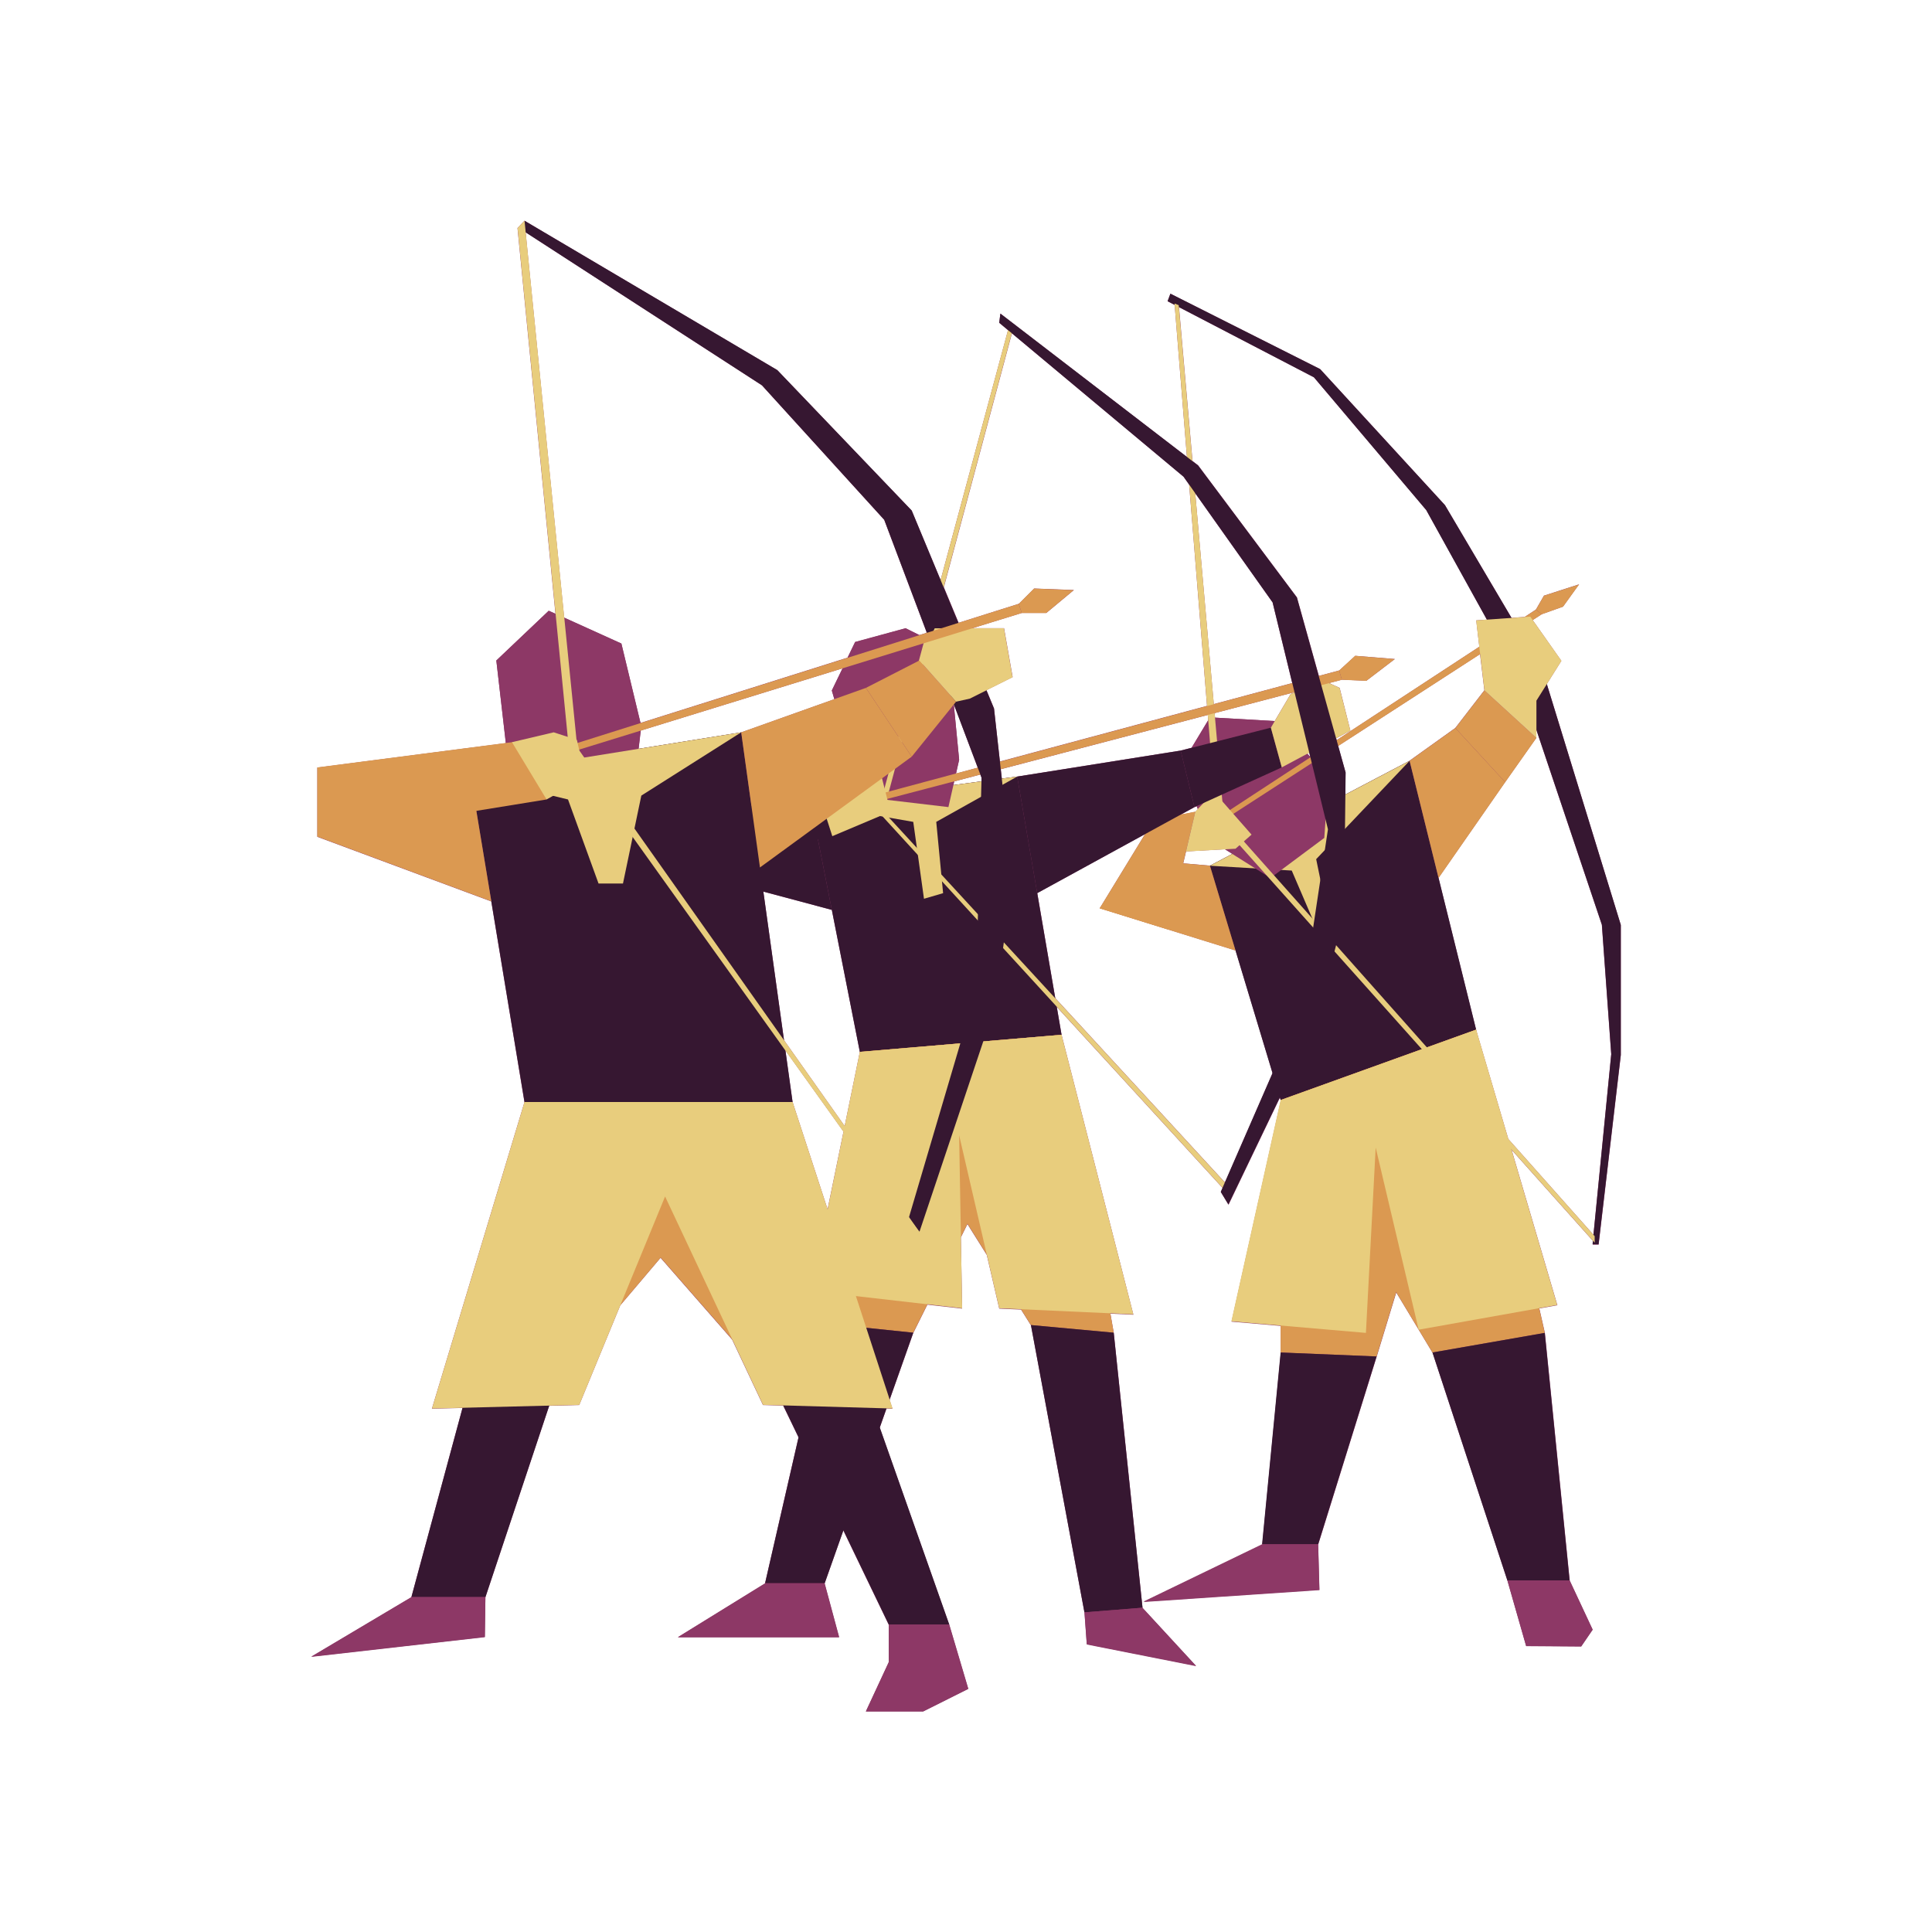 <?xml version="1.0" encoding="UTF-8"?><svg id="a" xmlns="http://www.w3.org/2000/svg" viewBox="0 0 200 200"><defs><style>.b{fill:#e8cd7d;}.c{fill:#8d3866;}.d{fill:#db9951;}.e{fill:#361731;}</style></defs><path class="c" d="M160.12,70.82l1.51-2.41-2.97-4.22,.94-.61,2.2-.78,1.66-2.31-3.63,1.17-.83,1.44-1.16,.76-1.37,.1-6.89-11.67-12.92-14.08-15.5-7.8-.29,.78,.73,.38,1.27,15.74-19.31-14.84-.12,.95,.91,.76-6.98,25.87-2.99-7.19-13.92-14.54-26.17-15.47-.72,.76,3.93,39.94-.7-.32-5.42,5.15,.98,8.55-19.51,2.53v7.17l18.01,6.69-1.55-9.36h0l4.98,30.14-9.58,31.73,3.17-.08-5.3,19.6-10.36,6.17,17.97-2.04,.06-4.13,6.6-19.82,3.11-.08,4.25-10.32,4.17-4.92,7.41,8.47,3.19,6.77,2.09,.06,1.59,3.29-3.47,15.13-9.02,5.57h16.69l-1.5-5.57,1.94-5.49,4.7,9.76v3.88l-2.37,5.1h5.93l4.67-2.34-1.97-6.64-7.19-20.4,.7-1.98,.62,.02-.3-.92,2.45-6.92,1.46-2.94,3.6,.41-.13-7.38,.68-1.37,2,3.19,1.29,5.56,2.26,.1,1.03,1.64,5.54,29.74,.24,3.29,11.31,2.24-5.54-6.01-2.98-28.47-.35-2.01,2.38,.11-7.43-28.95-.5-2.91,17.17,18.75-.18,.42,.79,1.31,5.32-11.09,.09,.29-5.1,22.9,5.1,.44v2.79l-1.92,19.85-12.29,5.94,18.21-1.23-.13-4.71,6.05-19.44,2.03-6.66,2.34,3.88h0l1.42,2.36,7.75,23.58,1.94,6.79,5.7,.04,1.19-1.74-2.38-5.09-2.57-25.62-.58-2.55,1.87-.33-4.74-16.09,8.44,9.45-.04,.37h.61l2.3-19.61v-13.47l-7.65-24.91ZM122.04,31.79l13.98,7.27,11.63,13.74,6.28,11.34-1.11,.08,.32,2.73-14.77,9.67-.05-.19,1.47-.79-1.11-4.43-1.09-.5,1.33-.35,2.53,.11,2.95-2.25-4.1-.33-1.65,1.51-2.12,.57-2.27-8.13-10.23-13.67-.58-.44-1.4-15.95Zm.21,52.53l1.4-.76,.23-.1,.12,.31-.25,.27-1.49,.29Zm-35.03-15.13l-1.11,2.29,.26,.9-9.65,3.44,1.06,7.6h0l-1.06-7.6-10.62,1.7,.22-1.89,20.88-6.44Zm14.39,11.32v.37l-2.92,.39,.09-.38,2.71-.71,.12,.33Zm-2.64-.44l.32-1.42-.55-5.71v-.02l2.48,6.55-2.25,.61Zm-19.95,12.23l7.09,1.89,2.9,14.7-1.57,7.68-6.28-8.89-2.14-15.38Zm24.69-11.7l-.11-.97,21.43-5.62,.04,.55-1.72,2.85-1.13,.29-16.92,2.69-1.59,.21Zm30.3-8.95v.02l-.4,.17-1.65,2.8-6.18-.35-.04-.47,8.27-2.17Zm-8.36,1.24l-1.92-21.83,8.01,11.3,2.03,8.35-8.13,2.18Zm9.69,5.12l.19-.1,.11,.46-.3-.36Zm-30.6-43.52l17.78,14.85,.58,.82,1.85,22.91-21.44,5.76-.61-5.5-.78-1.89,2.71-1.35-.89-5.06h-3.28l5.13-1.58h2.53l2.85-2.37-4.11-.16-1.58,1.58-6.24,1.97-1.53-3.68,7.05-26.3Zm-50.32-10.44l24.46,15.84,12.65,13.92,4.38,11.61-.03,.1-.71,.22-1.43-.71-5.22,1.42-.79,1.63-21.43,6.76-1.98-8.23-5.92-2.68-3.99-39.89Zm26.89,84.69l6.01,8.4-1.65,8.04-3.63-11.12-.74-5.33Zm45.49,13.66l-17.56-19.08-1.86-10.87,11.16-6.11-4.69,7.68,14.06,4.37-2.65-8.78-2.77-.24,.29-1.23,4.03-.23,.77,.48-2.32,1.22,6.48,21.47-4.93,11.32Zm38.16,5.43l-8.82-9.92-3.34-11.32-6.89-27.83-6.65,3.49,.03-2.29-.77-2.74,14.69-9.51,.45,3.75-3.01,3.9-4.74,3.39,3,12.13,6.9-9.92,3.23-4.58v-.83l6.78,20.18,.97,13.4-1.84,18.7Z"/><g><g><polygon class="e" points="164.86 128.81 166.8 109.13 165.83 95.73 157.22 70.11 147.64 52.8 136.02 39.06 120.87 31.18 121.16 30.4 136.66 38.21 149.58 52.29 159.7 69.43 167.78 95.73 167.78 109.2 165.48 128.81 164.86 128.81"/><polygon class="e" points="125.25 89.62 145.92 78.76 152.81 106.59 132.57 113.88 125.25 89.62"/><polygon class="d" points="150.66 75.37 145.92 78.76 148.92 90.89 155.82 80.97 150.66 75.37"/><polygon class="d" points="153.67 71.47 159.05 76.39 155.82 80.97 150.66 75.37 153.67 71.47"/><polygon class="d" points="125.25 89.62 117.5 88.94 113.84 94.03 127.9 98.4 125.25 89.62"/><polygon class="d" points="119.44 84.87 113.84 94.03 120.87 96.21 123.74 84.02 119.44 84.87"/><polygon class="d" points="152.81 106.59 159.91 137.98 148.29 140.01 132.57 113.88 152.81 106.59"/><polygon class="d" points="132.57 140.01 142.5 140.42 152.81 106.59 132.57 113.88 132.57 140.01"/><polygon class="e" points="148.29 140.01 156.04 163.6 162.48 163.6 159.91 137.98 148.29 140.01"/><polygon class="e" points="142.5 140.42 136.45 159.86 130.65 159.86 132.57 140.01 142.5 140.42"/><polygon class="b" points="125.25 89.62 133.72 90.12 136.13 95.73 137.52 95.12 136.25 88.94 145.92 78.76 125.25 89.62"/><polygon class="b" points="132.57 113.88 127.47 136.78 141.4 137.98 142.41 118.79 146.86 137.65 161.2 135.09 152.81 106.59 132.57 113.88"/><polygon class="c" points="122.24 79.27 125.25 74.26 132.57 74.68 137.52 80.63 137.09 86.74 131.52 90.89 125.25 86.94 122.24 79.27"/><polygon class="c" points="162.48 163.6 164.86 168.69 163.67 170.43 157.98 170.38 156.04 163.6 162.48 163.6"/><polygon class="c" points="136.45 159.86 136.58 164.57 118.36 165.8 130.65 159.86 136.45 159.86"/><polygon class="b" points="122.02 31.59 126.7 84.78 125.9 84.78 121.59 31.42 122.02 31.59"/><polygon class="b" points="165.08 127.97 126.7 84.78 125.9 84.78 165.08 128.64 165.08 127.97"/><g><polygon class="d" points="163.47 60.5 159.83 61.67 159 63.11 159.6 63.59 161.81 62.8 163.47 60.5"/><polygon class="d" points="123.46 86.38 159 63.11 159.6 63.59 123.95 86.66 123.46 86.38"/></g><polygon class="b" points="123.74 84.02 125.68 81.98 129.56 86.4 127.9 87.86 122.77 88.15 123.74 84.02"/><polygon class="b" points="153.67 71.47 152.81 64.22 158.41 63.83 161.64 68.41 159.05 72.53 159.05 76.39 153.67 71.47"/></g><g><polygon class="e" points="83.95 83.23 105.3 80.39 109.89 107.12 89.01 108.89 83.95 83.23"/><polygon class="d" points="85.37 137.01 89.01 108.89 109.89 107.12 94.54 137.96 85.37 137.01"/><polygon class="d" points="115.29 137.96 109.89 107.12 89.01 108.89 106.72 137.17 115.29 137.96"/><polygon class="e" points="79.2 163.9 85.37 137.01 94.54 137.96 85.37 163.9 79.2 163.9"/><polygon class="e" points="106.72 137.17 112.26 166.91 118.27 166.43 115.29 137.96 106.72 137.17"/><polygon class="e" points="105.3 80.39 122.22 77.7 123.65 83.55 107.37 92.46 105.3 80.39"/><polygon class="e" points="131.56 75.33 122.22 77.7 123.65 83.55 132.69 79.44 131.56 75.33"/><polygon class="e" points="86.11 94.19 71.13 90.19 70.18 85.39 83.95 83.23 86.11 94.19"/><polygon class="b" points="105.3 80.39 96.92 85.08 97.63 92.46 95.65 93.04 94.54 85.08 83.95 83.23 105.3 80.39"/><polygon class="b" points="89.01 108.89 83.95 133.64 99.6 135.43 99.29 117.52 103.44 135.43 117.32 136.06 109.89 107.12 89.01 108.89"/><polygon class="c" points="89.37 82.51 86.11 71.48 88.53 66.47 93.75 65.04 98.18 67.24 99.29 78.65 98.18 83.55 89.37 82.51"/><polygon class="e" points="70.18 85.39 84.58 81.65 86.11 86.54 71.13 90.19 70.18 85.39"/><polygon class="b" points="133.61 71.85 131.56 75.33 132.69 79.44 139.79 75.64 138.67 71.21 136.93 70.42 133.61 71.85"/><polygon class="c" points="79.2 163.9 70.18 169.47 86.87 169.47 85.37 163.9 79.2 163.9"/><polygon class="c" points="112.26 166.91 112.5 170.2 123.81 172.44 118.27 166.43 112.26 166.91"/><polyline class="b" points="104.35 34.17 90.91 84.02 91.46 84.02 104.82 34.2 104.35 34.17"/><polygon class="b" points="127.28 122.94 91.46 84.02 90.91 84.02 126.97 123.41 127.28 122.94"/><g><polygon class="d" points="144.38 68.23 140.28 67.89 138.63 69.41 138.91 70.37 141.44 70.48 144.38 68.23"/><polygon class="d" points="91.38 82.11 138.63 69.41 138.91 70.37 91.67 82.75 91.38 82.11"/></g><polygon class="e" points="103.56 32.46 124.02 48.18 134.25 61.85 139.3 79.97 139.13 94.68 136.28 105.71 127.16 124.68 126.37 123.38 134.69 104.3 137.47 85.85 131.74 62.36 122.52 49.35 103.44 33.41 103.56 32.46"/><polygon class="b" points="86 80.23 84.58 81.65 86.16 86.56 92.18 84.02 91.06 79.6 89.32 78.81 86 80.23"/></g><g><polygon class="e" points="54.3 22.85 80.47 38.31 94.38 52.85 102.9 73.35 104.82 90.62 103.08 103.95 95.18 127.52 94.07 126.1 101.03 102.53 101.61 80.51 91.54 53.81 78.88 39.89 54.3 23.98 54.3 22.85"/><polygon class="d" points="111.15 61.09 107.04 60.93 105.46 62.51 105.77 63.46 108.3 63.46 111.15 61.09"/><polygon class="e" points="48.71 80.31 76.73 75.81 82.05 114.08 54.3 114.08 48.71 80.31"/><polygon class="d" points="94.38 78.33 78.67 89.8 76.73 75.81 89.64 71.21 94.38 78.33"/><polygon class="d" points="95.18 68.37 89.64 71.21 94.38 78.33 98.97 72.64 95.18 68.37"/><polygon class="d" points="48.71 80.31 32.86 79.44 32.86 86.61 50.86 93.3 48.71 80.31"/><polygon class="d" points="54.3 114.08 48.71 142.68 57.8 142.68 82.05 114.08 54.3 114.08"/><polygon class="d" points="89.64 143.7 80.22 143.7 54.3 114.08 82.05 114.08 89.64 143.7"/><polygon class="e" points="57.8 142.68 50.25 165.33 42.59 165.33 48.71 142.68 57.8 142.68"/><polygon class="e" points="80.22 143.7 92.01 168.17 98.27 168.17 89.64 143.7 80.22 143.7"/><polygon class="c" points="50.25 165.33 50.19 169.45 32.22 171.49 42.59 165.33 50.25 165.33"/><polygon class="c" points="92.01 168.17 92.01 172.05 89.64 177.15 95.57 177.15 100.24 174.82 98.27 168.17 92.01 168.17"/><polygon class="b" points="95.18 68.37 96.76 65.04 103.93 65.04 104.82 70.11 100.4 72.32 98.97 72.64 95.18 68.37"/><polygon class="c" points="52.53 78.33 51.38 68.37 56.81 63.22 64.33 66.63 66.39 75.17 65.76 80.51 61.96 82.36 52.53 78.33"/><polygon class="b" points="54.3 114.08 44.72 145.81 59.97 145.43 68.85 123.86 78.99 145.43 92.4 145.81 82.05 114.08 54.3 114.08"/><polygon class="b" points="76.73 75.81 66.39 82.36 64.49 91.46 61.96 91.46 58.8 82.76 48.71 80.31 76.73 75.81"/><polygon class="d" points="54.84 76.59 32.86 79.44 32.86 86.61 56.58 82.76 54.84 76.59"/><polygon class="d" points="58.8 77.22 105.46 62.51 105.77 63.46 59.11 77.86 58.8 77.22"/><polygon class="b" points="53 76.83 57.32 75.81 59.72 76.59 60.61 80.51 56.58 82.76 53 76.83"/><polygon class="b" points="54.3 22.85 53.58 23.6 58.8 76.59 59.68 76.59 54.3 22.85"/><polygon class="b" points="95.18 127.52 59.75 77.38 59.43 78.17 94.73 127.52 95.18 127.52"/></g></g></svg>
